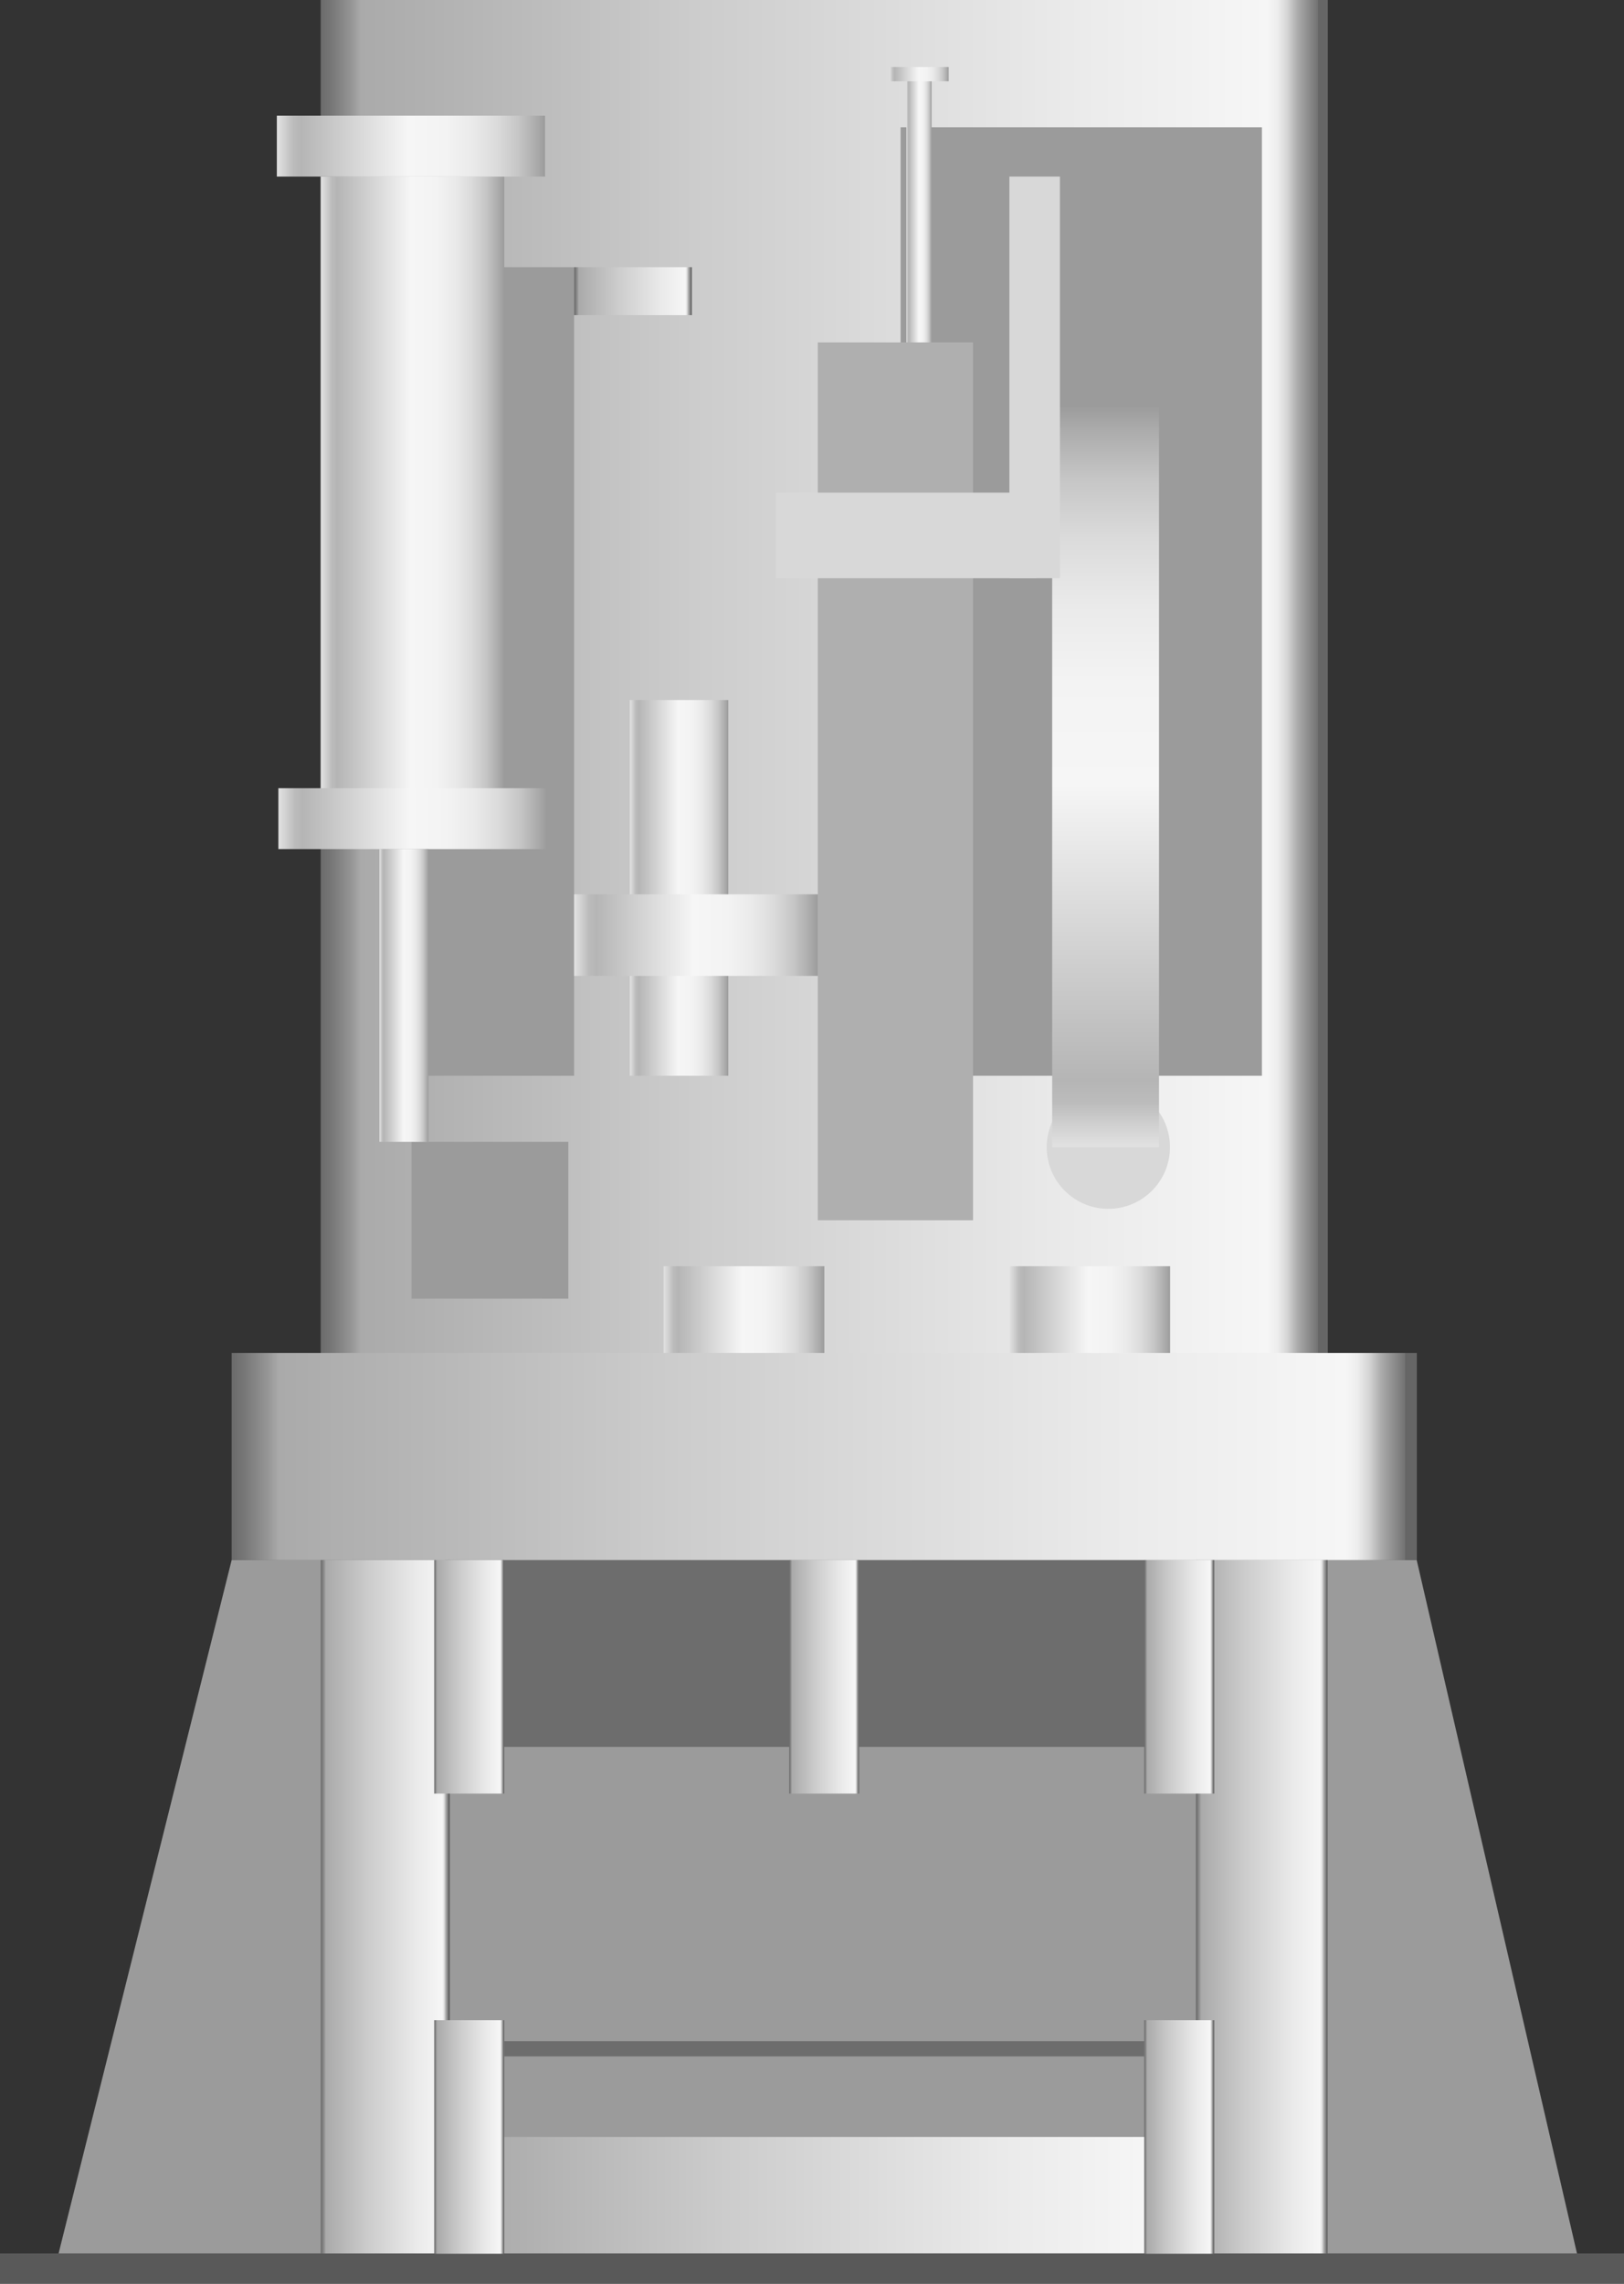 <svg xmlns="http://www.w3.org/2000/svg" xmlns:xlink="http://www.w3.org/1999/xlink" viewBox="0 0 106.7 150">
    <rect x="0" y="0" width="106.7" height="150" fill="#333333" stroke="none"/>
    <defs>
        <style>
            .cls-1 {
                fill: #9b9b9b;
            }

            .cls-2 {
                fill: #6d6d6d;
            }

            .cls-3 {
                fill: url(#未命名的渐变_74);
            }

            .cls-4 {
                fill: url(#未命名的渐变_74-2);
            }

            .cls-5 {
                fill: url(#未命名的渐变_74-3);
            }

            .cls-6 {
                fill: url(#未命名的渐变_74-4);
            }

            .cls-7 {
                fill: #595959;
            }

            .cls-8 {
                fill: url(#未命名的渐变_74-5);
            }

            .cls-9 {
                fill: url(#未命名的渐变_74-6);
            }

            .cls-10 {
                fill: url(#未命名的渐变_74-7);
            }

            .cls-11 {
                fill: url(#未命名的渐变_74-8);
            }

            .cls-12 {
                fill: url(#未命名的渐变_74-9);
            }

            .cls-13 {
                fill: url(#未命名的渐变_74-10);
            }

            .cls-14 {
                fill: url(#未命名的渐变_105);
            }

            .cls-15 {
                fill: url(#未命名的渐变_105-2);
            }

            .cls-16 {
                fill: url(#未命名的渐变_105-3);
            }

            .cls-17 {
                fill: url(#未命名的渐变_105-4);
            }

            .cls-18 {
                fill: url(#未命名的渐变_105-5);
            }

            .cls-19 {
                fill: url(#未命名的渐变_105-6);
            }

            .cls-20 {
                fill: none;
                stroke: #6d6d6d;
                stroke-miterlimit: 10;
            }

            .cls-21 {
                fill: #afafaf;
            }

            .cls-22 {
                fill: #d8d8d8;
            }

            .cls-23 {
                fill: url(#未命名的渐变_105-7);
            }

            .cls-24 {
                fill: url(#未命名的渐变_105-8);
            }

            .cls-25 {
                fill: url(#未命名的渐变_105-9);
            }

            .cls-26 {
                fill: url(#未命名的渐变_105-10);
            }

            .cls-27 {
                fill: url(#未命名的渐变_105-11);
            }

            .cls-28 {
                fill: url(#未命名的渐变_74-11);
            }

            .cls-29 {
                opacity: 0.2;
            }
        </style>
        <linearGradient id="未命名的渐变_74" x1="21.07" y1="48.72" x2="87.24" y2="48.72" gradientUnits="userSpaceOnUse">
            <stop offset="0" stop-color="#6b6b6b" />
            <stop offset="0.01" stop-color="#767676" />
            <stop offset="0.03" stop-color="#959595" />
            <stop offset="0.04" stop-color="#aaa" />
            <stop offset="0.37" stop-color="#ccc" />
            <stop offset="0.74" stop-color="#eaeaea" />
            <stop offset="0.94" stop-color="#f6f6f6" />
            <stop offset="0.95" stop-color="#ededed" />
            <stop offset="0.96" stop-color="#d4d4d4" />
            <stop offset="0.97" stop-color="#ababab" />
            <stop offset="0.99" stop-color="#737373" />
            <stop offset="0.99" stop-color="#666" />
        </linearGradient>
        <linearGradient id="未命名的渐变_74-2" x1="15.22" y1="95.67" x2="93.08" y2="95.67" xlink:href="#未命名的渐变_74" />
        <linearGradient id="未命名的渐变_74-3" x1="21.07" y1="125.24" x2="29.55" y2="125.24" xlink:href="#未命名的渐变_74" />
        <linearGradient id="未命名的渐变_74-4" x1="78.57" y1="125.24" x2="87.24" y2="125.24" xlink:href="#未命名的渐变_74" />
        <linearGradient id="未命名的渐变_74-5" x1="29.55" y1="144.18" x2="78.57" y2="144.18" xlink:href="#未命名的渐变_74" />
        <linearGradient id="未命名的渐变_74-6" x1="28.53" y1="110.14" x2="33.13" y2="110.14" xlink:href="#未命名的渐变_74" />
        <linearGradient id="未命名的渐变_74-7" x1="51.85" y1="110.14" x2="56.45" y2="110.14" xlink:href="#未命名的渐变_74" />
        <linearGradient id="未命名的渐变_74-8" x1="75.18" y1="110.14" x2="79.77" y2="110.14" xlink:href="#未命名的渐变_74" />
        <linearGradient id="未命名的渐变_74-9" x1="28.53" y1="140.36" x2="33.13" y2="140.36" xlink:href="#未命名的渐变_74" />
        <linearGradient id="未命名的渐变_74-10" x1="75.18" y1="140.36" x2="79.77" y2="140.36" xlink:href="#未命名的渐变_74" />
        <linearGradient id="未命名的渐变_105" x1="21.07" y1="33.38" x2="33.13" y2="33.38" gradientUnits="userSpaceOnUse">
            <stop offset="0" stop-color="#e2e2e2" />
            <stop offset="0.03" stop-color="#d0d0d0" />
            <stop offset="0.06" stop-color="#bcbcbc" />
            <stop offset="0.09" stop-color="#b5b5b5" />
            <stop offset="0.49" stop-color="#f6f6f6" />
            <stop offset="0.63" stop-color="#f3f3f3" />
            <stop offset="0.73" stop-color="#eaeaea" />
            <stop offset="0.82" stop-color="#dbdbdb" />
            <stop offset="0.9" stop-color="#c6c6c6" />
            <stop offset="0.97" stop-color="#aaa" />
            <stop offset="1" stop-color="#9b9b9b" />
        </linearGradient>
        <linearGradient id="未命名的渐变_105-2" x1="18.19" y1="9.6" x2="35.81" y2="9.6" xlink:href="#未命名的渐变_105" />
        <linearGradient id="未命名的渐变_105-3" x1="18.29" y1="53.77" x2="35.91" y2="53.77" xlink:href="#未命名的渐变_105" />
        <linearGradient id="未命名的渐变_105-4" x1="24.93" y1="65.38" x2="28.15" y2="65.38" xlink:href="#未命名的渐变_105" />
        <linearGradient id="未命名的渐变_105-5" x1="43.6" y1="86.02" x2="54.15" y2="86.02" xlink:href="#未命名的渐变_105" />
        <linearGradient id="未命名的渐变_105-6" x1="66.32" y1="86.02" x2="76.88" y2="86.02" xlink:href="#未命名的渐变_105" />
        <linearGradient id="未命名的渐变_105-7" x1="72.64" y1="75.35" x2="72.64" y2="26.62" xlink:href="#未命名的渐变_105" />
        <linearGradient id="未命名的渐变_105-8" x1="59.55" y1="13.89" x2="61.21" y2="13.89" xlink:href="#未命名的渐变_105" />
        <linearGradient id="未命名的渐变_105-9" x1="58.44" y1="4.87" x2="62.33" y2="4.87" xlink:href="#未命名的渐变_105" />
        <linearGradient id="未命名的渐变_105-10" x1="41.38" y1="58.32" x2="47.85" y2="58.32" xlink:href="#未命名的渐变_105" />
        <linearGradient id="未命名的渐变_105-11" x1="37.72" y1="61.43" x2="53.73" y2="61.43" xlink:href="#未命名的渐变_105" />
        <linearGradient id="未命名的渐变_74-11" x1="37.72" y1="19.13" x2="45.47" y2="19.13" xlink:href="#未命名的渐变_74" />
    </defs>
    <title>Vertical compression hydraulic press bender立式压缩液压折弯机)</title>
    <g id="图层_2" data-name="图层 2">
        <g id="图层_61" data-name="图层 61">
            <g id="Vertical_compression_hydraulic_press_bender立式压缩液压折弯机_"
                data-name="Vertical compression hydraulic press bender立式压缩液压折弯机)">
                <polygon class="cls-1" points="103.61 148.01 3.85 148.01 15.22 102.47 93.08 102.47 103.61 148.01" />
                <rect class="cls-2" x="28.53" y="102.47" width="51.24" height="12.27" />
                <rect class="cls-3" x="21.07" width="66.17" height="97.43" />
                <rect class="cls-4" x="15.22" y="88.87" width="77.87" height="13.6" />
                <rect class="cls-5" x="21.07" y="102.47" width="8.49" height="45.54" />
                <rect class="cls-6" x="78.57" y="102.47" width="8.66" height="45.54" />
                <rect class="cls-7" y="148.01" width="106.7" height="1.99" />
                <rect class="cls-8" x="29.55" y="140.36" width="49.02" height="7.64" />
                <rect class="cls-9" x="28.53" y="102.47" width="4.6" height="15.34" />
                <rect class="cls-10" x="51.85" y="102.47" width="4.6" height="15.34" />
                <rect class="cls-11" x="75.18" y="102.47" width="4.6" height="15.34" />
                <rect class="cls-12" x="28.53" y="132.69" width="4.6" height="15.34" />
                <rect class="cls-13" x="75.18" y="132.69" width="4.6" height="15.34" />
                <rect class="cls-1" x="59.17" y="8.36" width="23.74" height="62.3" />
                <rect class="cls-1" x="27.04" y="17.55" width="10.68" height="53.11" />
                <rect class="cls-1" x="27.04" y="75" width="10.3" height="10.3" />
                <rect class="cls-14" x="21.07" y="11.6" width="12.06" height="43.57" />
                <rect class="cls-15" x="18.19" y="7.6" width="17.62" height="4" />
                <rect class="cls-16" x="18.29" y="51.77" width="17.62" height="4" />
                <rect class="cls-17" x="24.93" y="55.77" width="3.22" height="19.23" />
                <rect class="cls-18" x="43.6" y="83.17" width="10.56" height="5.7" />
                <rect class="cls-19" x="66.32" y="83.17" width="10.56" height="5.7" />
                <line class="cls-20" x1="33.13" y1="134.57" x2="75.18" y2="134.57" />
                <rect class="cls-21" x="53.73" y="22.49" width="10.2" height="57.66" />
                <rect class="cls-22" x="51" y="32.36" width="17.11" height="5.62" />
                <circle class="cls-22" cx="72.82" cy="75.35" r="4.05" />
                <rect class="cls-23" x="69.13" y="26.62" width="7.02" height="48.73" />
                <rect class="cls-24" x="59.55" y="5.3" width="1.66" height="17.19" />
                <rect class="cls-25" x="58.44" y="4.4" width="3.89" height="0.94" />
                <rect class="cls-26" x="41.38" y="45.98" width="6.47" height="24.68" />
                <rect class="cls-27" x="37.72" y="58.74" width="16.01" height="5.36" />
                <rect class="cls-28" x="37.72" y="17.55" width="7.74" height="3.15" />
                <rect class="cls-22" x="66.32" y="11.6" width="3.32" height="26.38" />
              
            </g>
        </g>
    </g>
</svg>